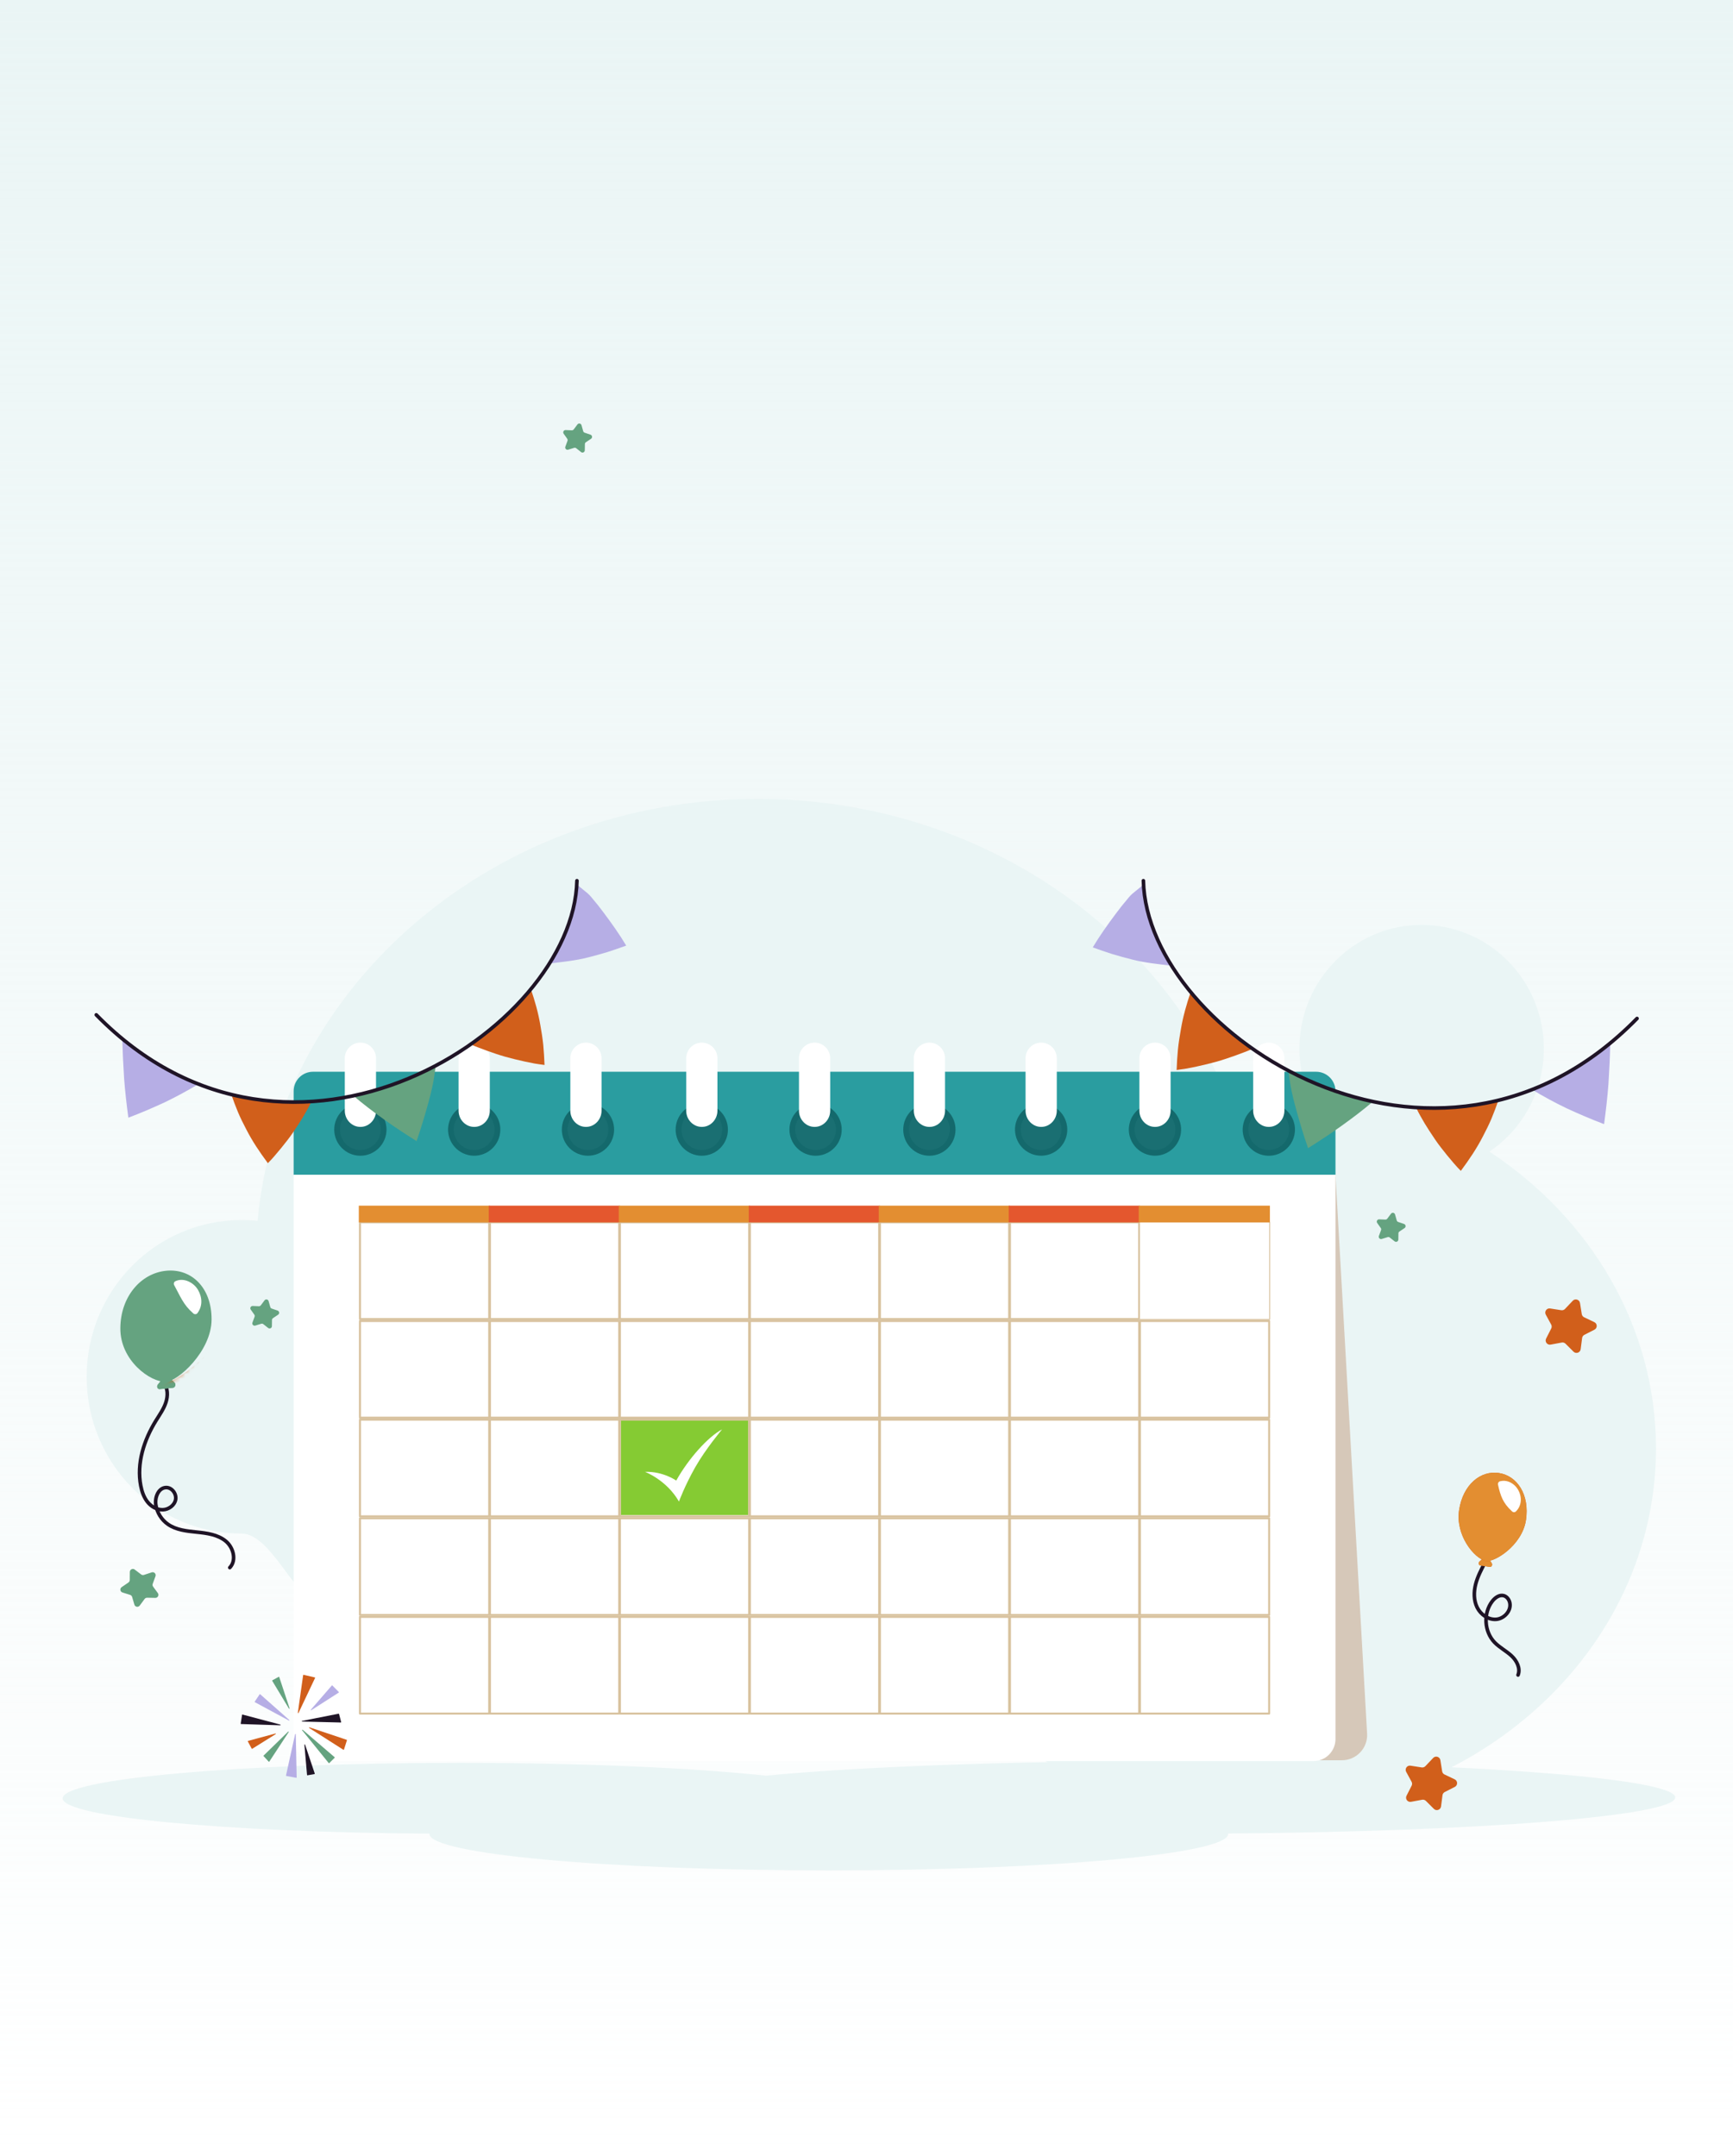 <svg width="360" height="448" viewBox="0 0 360 448" fill="none" xmlns="http://www.w3.org/2000/svg">
<rect width="360" height="448" fill="url(#paint0_linear_483_19149)"/>
<path d="M309.396 239.294C316.216 234.682 320.706 226.823 320.706 217.894C320.706 203.689 309.341 192.178 295.317 192.178C281.293 192.178 269.929 203.689 269.929 217.894C269.929 220.542 270.329 223.106 271.058 225.514C267.606 225.117 264.1 224.886 260.54 224.886C258.254 224.886 255.987 224.997 253.746 225.163C238.083 190.425 200.847 166 157.401 166C102.808 166 58.023 204.575 53.506 253.684C52.404 253.564 51.284 253.509 50.155 253.509C32.397 253.509 18 268.092 18 286.079C18 304.065 32.397 318.649 50.155 318.649C57.139 318.649 62.429 335.932 67.702 332.095C86.115 359.232 120.055 357.749 157.401 357.749C171.516 357.749 184.975 355.167 197.25 350.49C212.558 366.715 235.224 377 260.54 377C306.627 377 344 342.945 344 300.939C344 275.563 330.35 253.103 309.396 239.285V239.294Z" fill="#EAF5F5"/>
<path d="M13.025 373.663C13.025 369.595 50.001 366.3 95.602 366.3C121.132 366.3 143.958 367.337 159.111 368.957C178.246 367.119 208.744 365.936 243.099 365.936C301.039 365.936 348 369.312 348 373.481C348 377.359 307.392 380.553 255.121 380.981C255.121 381.009 255.129 381.036 255.129 381.063C255.129 385.25 217.986 388.645 172.168 388.645C126.35 388.645 89.207 385.25 89.207 381.063C89.207 381.045 89.207 381.027 89.207 381.009C46.578 380.717 13 377.541 13 373.663H13.025Z" fill="#EAF5F5"/>
<path d="M65.021 222.693H273.401C275.616 222.693 277.422 224.492 277.422 226.714V244.116H61V226.714C61 224.499 62.798 222.693 65.021 222.693Z" fill="#2A9DA0"/>
<path d="M277.421 244.116L283.99 360.216C284.164 363.223 281.768 365.757 278.747 365.757H262.574L277.414 244.116H277.421Z" fill="#D6C8B9"/>
<path d="M61 244.116H277.422V361.355C277.422 363.882 275.373 365.931 272.846 365.931H65.576C63.048 365.931 61 363.882 61 361.355V244.116Z" fill="white"/>
<path d="M74.86 240.144C71.867 240.144 69.43 237.707 69.43 234.714C69.43 231.721 71.867 229.283 74.86 229.283C77.853 229.283 80.29 231.721 80.29 234.714C80.29 237.707 77.853 240.144 74.86 240.144Z" fill="#14696C"/>
<path d="M79.097 234.714C79.097 237.054 77.201 238.95 74.861 238.95C72.521 238.95 70.625 237.054 70.625 234.714C70.625 232.374 72.521 230.478 74.861 230.478C77.201 230.478 79.097 232.374 79.097 234.714Z" fill="#1A6F72"/>
<path d="M74.896 234.151C74.896 234.151 74.854 234.151 74.833 234.151C73.035 234.137 71.625 232.589 71.625 230.797V219.888C71.625 218.096 73.076 216.645 74.868 216.645C76.659 216.645 78.111 218.096 78.111 219.888V230.797C78.111 232.596 76.701 234.144 74.903 234.151H74.896Z" fill="white"/>
<path d="M103.792 235.956C104.479 233.036 102.669 230.113 99.75 229.426C96.831 228.739 93.907 230.549 93.22 233.468C92.533 236.387 94.343 239.311 97.263 239.998C100.182 240.685 103.105 238.875 103.792 235.956Z" fill="#14696C"/>
<path d="M102.741 234.714C102.741 237.054 100.846 238.95 98.505 238.95C96.165 238.95 94.269 237.054 94.269 234.714C94.269 232.374 96.165 230.478 98.505 230.478C100.846 230.478 102.741 232.374 102.741 234.714Z" fill="#1A6F72"/>
<path d="M98.532 234.151C98.532 234.151 98.491 234.151 98.47 234.151C96.671 234.137 95.262 232.589 95.262 230.797V219.888C95.262 218.096 96.713 216.645 98.505 216.645C100.296 216.645 101.748 218.096 101.748 219.888V230.797C101.748 232.596 100.338 234.144 98.539 234.151H98.532Z" fill="white"/>
<path d="M125.98 238.553C128.101 236.433 128.101 232.994 125.98 230.874C123.86 228.753 120.421 228.753 118.301 230.874C116.18 232.994 116.18 236.433 118.301 238.553C120.421 240.674 123.86 240.674 125.98 238.553Z" fill="#14696C"/>
<path d="M126.378 234.714C126.378 237.054 124.482 238.95 122.142 238.95C119.802 238.95 117.906 237.054 117.906 234.714C117.906 232.374 119.802 230.478 122.142 230.478C124.482 230.478 126.378 232.374 126.378 234.714Z" fill="#1A6F72"/>
<path d="M121.747 234.151C121.747 234.151 121.706 234.151 121.685 234.151C119.886 234.137 118.477 232.589 118.477 230.797V219.888C118.477 218.096 119.928 216.645 121.719 216.645C123.511 216.645 124.962 218.096 124.962 219.888V230.797C124.962 232.596 123.553 234.144 121.754 234.151H121.747Z" fill="white"/>
<path d="M145.782 240.144C148.781 240.144 151.212 237.713 151.212 234.714C151.212 231.715 148.781 229.283 145.782 229.283C142.783 229.283 140.352 231.715 140.352 234.714C140.352 237.713 142.783 240.144 145.782 240.144Z" fill="#14696C"/>
<path d="M150.027 234.714C150.027 237.054 148.131 238.95 145.791 238.95C143.45 238.95 141.555 237.054 141.555 234.714C141.555 232.374 143.45 230.478 145.791 230.478C148.131 230.478 150.027 232.374 150.027 234.714Z" fill="#1A6F72"/>
<path d="M145.818 234.151C145.818 234.151 145.776 234.151 145.755 234.151C143.957 234.137 142.547 232.589 142.547 230.797V219.888C142.547 218.096 143.998 216.645 145.79 216.645C147.581 216.645 149.033 218.096 149.033 219.888V230.797C149.033 232.596 147.623 234.144 145.825 234.151H145.818Z" fill="white"/>
<path d="M173.262 238.555C175.382 236.435 175.382 232.996 173.262 230.876C171.141 228.755 167.703 228.755 165.582 230.876C163.461 232.996 163.461 236.435 165.582 238.555C167.703 240.676 171.141 240.676 173.262 238.555Z" fill="#14696C"/>
<path d="M173.659 234.714C173.659 237.054 171.764 238.95 169.423 238.95C167.083 238.95 165.188 237.054 165.188 234.714C165.188 232.374 167.083 230.478 169.423 230.478C171.764 230.478 173.659 232.374 173.659 234.714Z" fill="#1A6F72"/>
<path d="M169.243 234.151C169.243 234.151 169.202 234.151 169.181 234.151C167.382 234.137 165.973 232.589 165.973 230.797V219.888C165.973 218.096 167.424 216.645 169.216 216.645C171.007 216.645 172.459 218.096 172.459 219.888V230.797C172.459 232.596 171.049 234.144 169.25 234.151H169.243Z" fill="white"/>
<path d="M193.063 240.144C196.062 240.144 198.493 237.713 198.493 234.714C198.493 231.715 196.062 229.283 193.063 229.283C190.064 229.283 187.633 231.715 187.633 234.714C187.633 237.713 190.064 240.144 193.063 240.144Z" fill="#14696C"/>
<path d="M197.3 234.714C197.3 237.054 195.404 238.95 193.064 238.95C190.724 238.95 188.828 237.054 188.828 234.714C188.828 232.374 190.724 230.478 193.064 230.478C195.404 230.478 197.3 232.374 197.3 234.714Z" fill="#1A6F72"/>
<path d="M193.099 234.151C193.099 234.151 193.057 234.151 193.036 234.151C191.238 234.137 189.828 232.589 189.828 230.797V219.888C189.828 218.096 191.279 216.645 193.071 216.645C194.863 216.645 196.314 218.096 196.314 219.888V230.797C196.314 232.596 194.904 234.144 193.106 234.151H193.099Z" fill="white"/>
<path d="M217.53 239.99C220.449 239.299 222.254 236.373 221.562 233.454C220.871 230.536 217.945 228.731 215.026 229.422C212.108 230.114 210.303 233.04 210.994 235.958C211.686 238.877 214.612 240.682 217.53 239.99Z" fill="#14696C"/>
<path d="M220.515 234.714C220.515 237.054 218.619 238.95 216.279 238.95C213.939 238.95 212.043 237.054 212.043 234.714C212.043 232.374 213.939 230.478 216.279 230.478C218.619 230.478 220.515 232.374 220.515 234.714Z" fill="#1A6F72"/>
<path d="M216.314 234.151C216.314 234.151 216.272 234.151 216.251 234.151C214.453 234.137 213.043 232.589 213.043 230.797V219.888C213.043 218.096 214.494 216.645 216.286 216.645C218.077 216.645 219.529 218.096 219.529 219.888V230.797C219.529 232.596 218.119 234.144 216.321 234.151H216.314Z" fill="white"/>
<path d="M242.851 239.282C245.377 237.664 246.114 234.306 244.497 231.78C242.879 229.254 239.521 228.518 236.995 230.135C234.469 231.752 233.733 235.111 235.35 237.636C236.967 240.162 240.326 240.899 242.851 239.282Z" fill="#14696C"/>
<path d="M244.159 234.714C244.159 237.054 242.264 238.95 239.923 238.95C237.583 238.95 235.688 237.054 235.688 234.714C235.688 232.374 237.583 230.478 239.923 230.478C242.264 230.478 244.159 232.374 244.159 234.714Z" fill="#1A6F72"/>
<path d="M239.958 234.151C239.958 234.151 239.917 234.151 239.896 234.151C238.097 234.137 236.688 232.589 236.688 230.797V219.888C236.688 218.096 238.139 216.645 239.93 216.645C241.722 216.645 243.173 218.096 243.173 219.888V230.797C243.173 232.596 241.764 234.144 239.965 234.151H239.958Z" fill="white"/>
<path d="M268.859 235.961C269.546 233.042 267.736 230.118 264.816 229.431C261.897 228.745 258.974 230.554 258.287 233.474C257.6 236.393 259.41 239.317 262.329 240.003C265.248 240.69 268.172 238.88 268.859 235.961Z" fill="#14696C"/>
<path d="M267.796 234.714C267.796 237.054 265.9 238.95 263.56 238.95C261.22 238.95 259.324 237.054 259.324 234.714C259.324 232.374 261.22 230.478 263.56 230.478C265.9 230.478 267.796 232.374 267.796 234.714Z" fill="#1A6F72"/>
<path d="M263.595 234.151C263.595 234.151 263.553 234.151 263.532 234.151C261.734 234.137 260.324 232.589 260.324 230.797V219.888C260.324 218.096 261.776 216.645 263.567 216.645C265.359 216.645 266.81 218.096 266.81 219.888V230.797C266.81 232.596 265.4 234.144 263.602 234.151H263.595Z" fill="white"/>
<path d="M155.463 294.635H128.957V314.808H155.463V294.635Z" fill="#85CB33"/>
<g clip-path="url(#clip0_483_19149)">
<path d="M144.45 304.82C142.232 308.727 141.042 312 141.042 312C138.476 307.516 134 305.83 134 305.83C137.754 305.695 140.477 307.642 140.477 307.642C143.014 303.085 147.078 298.553 150 297C150 297 146.575 301.079 144.451 304.82H144.45Z" fill="white"/>
</g>
<path d="M236.471 315.558H209.965V335.731H236.471V315.558Z" fill="white"/>
<path d="M101.455 335.925H74.949V356.098H101.455V335.925Z" fill="white"/>
<path d="M101.621 274.289H74.775C74.657 274.289 74.566 274.198 74.566 274.08V253.991C74.566 253.873 74.657 253.782 74.775 253.782H101.621C101.739 253.782 101.829 253.873 101.829 253.991V274.08C101.829 274.198 101.739 274.289 101.621 274.289ZM74.983 273.872H101.413V254.199H74.983V273.872Z" fill="#D8C29E"/>
<path d="M128.625 274.289H101.779C101.661 274.289 101.57 274.198 101.57 274.08V253.991C101.57 253.873 101.661 253.782 101.779 253.782H128.625C128.743 253.782 128.833 253.873 128.833 253.991V274.08C128.833 274.198 128.743 274.289 128.625 274.289ZM101.987 273.872H128.416V254.199H101.987V273.872Z" fill="#D8C29E"/>
<path d="M155.625 274.289H128.779C128.661 274.289 128.57 274.198 128.57 274.08V253.991C128.57 253.873 128.661 253.782 128.779 253.782H155.625C155.743 253.782 155.833 253.873 155.833 253.991V274.08C155.833 274.198 155.743 274.289 155.625 274.289ZM128.987 273.872H155.416V254.199H128.987V273.872Z" fill="#D8C29E"/>
<path d="M182.633 274.289H155.786C155.668 274.289 155.578 274.198 155.578 274.08V253.991C155.578 253.873 155.668 253.782 155.786 253.782H182.633C182.751 253.782 182.841 253.873 182.841 253.991V274.08C182.841 274.198 182.751 274.289 182.633 274.289ZM155.995 273.872H182.424V254.199H155.995V273.872Z" fill="#D8C29E"/>
<path d="M209.637 274.289H182.79C182.672 274.289 182.582 274.198 182.582 274.08V253.991C182.582 253.873 182.672 253.782 182.79 253.782H209.637C209.755 253.782 209.845 253.873 209.845 253.991V274.08C209.845 274.198 209.755 274.289 209.637 274.289ZM182.999 273.872H209.428V254.199H182.999V273.872Z" fill="#D8C29E"/>
<path d="M236.644 274.289H209.798C209.68 274.289 209.59 274.198 209.59 274.08V253.991C209.59 253.873 209.68 253.782 209.798 253.782H236.644C236.762 253.782 236.853 253.873 236.853 253.991V274.08C236.853 274.198 236.762 274.289 236.644 274.289ZM210.006 273.872H236.436V254.199H210.006V273.872Z" fill="#D8C29E"/>
<path d="M263.644 274.289H236.798C236.68 274.289 236.59 274.198 236.59 274.08V253.991C236.59 253.873 236.68 253.782 236.798 253.782H263.644C263.762 253.782 263.853 253.873 263.853 253.991V274.08C263.853 274.198 263.762 274.289 263.644 274.289ZM237.006 273.872H263.436V254.199H237.006V273.872Z" fill="#D8C29E"/>
<path d="M101.621 294.781H74.775C74.657 294.781 74.566 294.691 74.566 294.573V274.483C74.566 274.365 74.657 274.275 74.775 274.275H101.621C101.739 274.275 101.829 274.365 101.829 274.483V294.573C101.829 294.691 101.739 294.781 101.621 294.781ZM74.983 294.364H101.413V274.691H74.983V294.364Z" fill="#D8C29E"/>
<path d="M128.625 294.781H101.779C101.661 294.781 101.57 294.691 101.57 294.573V274.483C101.57 274.365 101.661 274.275 101.779 274.275H128.625C128.743 274.275 128.833 274.365 128.833 274.483V294.573C128.833 294.691 128.743 294.781 128.625 294.781ZM101.987 294.364H128.416V274.691H101.987V294.364Z" fill="#D8C29E"/>
<path d="M155.625 294.781H128.779C128.661 294.781 128.57 294.691 128.57 294.573V274.483C128.57 274.365 128.661 274.275 128.779 274.275H155.625C155.743 274.275 155.833 274.365 155.833 274.483V294.573C155.833 294.691 155.743 294.781 155.625 294.781ZM128.987 294.364H155.416V274.691H128.987V294.364Z" fill="#D8C29E"/>
<path d="M182.633 294.781H155.786C155.668 294.781 155.578 294.691 155.578 294.573V274.483C155.578 274.365 155.668 274.275 155.786 274.275H182.633C182.751 274.275 182.841 274.365 182.841 274.483V294.573C182.841 294.691 182.751 294.781 182.633 294.781ZM155.995 294.364H182.424V274.691H155.995V294.364Z" fill="#D8C29E"/>
<path d="M209.637 294.781H182.79C182.672 294.781 182.582 294.691 182.582 294.573V274.483C182.582 274.365 182.672 274.275 182.79 274.275H209.637C209.755 274.275 209.845 274.365 209.845 274.483V294.573C209.845 294.691 209.755 294.781 209.637 294.781ZM182.999 294.364H209.428V274.691H182.999V294.364Z" fill="#D8C29E"/>
<path d="M236.644 294.781H209.798C209.68 294.781 209.59 294.691 209.59 294.573V274.483C209.59 274.365 209.68 274.275 209.798 274.275H236.644C236.762 274.275 236.853 274.365 236.853 274.483V294.573C236.853 294.691 236.762 294.781 236.644 294.781ZM210.006 294.364H236.436V274.691H210.006V294.364Z" fill="#D8C29E"/>
<path d="M263.644 294.781H236.798C236.68 294.781 236.59 294.691 236.59 294.573V274.483C236.59 274.365 236.68 274.275 236.798 274.275H263.644C263.762 274.275 263.853 274.365 263.853 274.483V294.573C263.853 294.691 263.762 294.781 263.644 294.781ZM237.006 294.364H263.436V274.691H237.006V294.364Z" fill="#D8C29E"/>
<path d="M101.621 315.28H74.775C74.657 315.28 74.566 315.19 74.566 315.072V294.982C74.566 294.864 74.657 294.774 74.775 294.774H101.621C101.739 294.774 101.829 294.864 101.829 294.982V315.072C101.829 315.19 101.739 315.28 101.621 315.28ZM74.983 314.863H101.413V295.191H74.983V314.863Z" fill="#D8C29E"/>
<path d="M128.625 315.28H101.779C101.661 315.28 101.57 315.19 101.57 315.072V294.982C101.57 294.864 101.661 294.774 101.779 294.774H128.625C128.743 294.774 128.833 294.864 128.833 294.982V315.072C128.833 315.19 128.743 315.28 128.625 315.28ZM101.987 314.863H128.416V295.191H101.987V314.863Z" fill="#D8C29E"/>
<path d="M155.625 315.28H128.779C128.661 315.28 128.57 315.19 128.57 315.072V294.982C128.57 294.864 128.661 294.774 128.779 294.774H155.625C155.743 294.774 155.833 294.864 155.833 294.982V315.072C155.833 315.19 155.743 315.28 155.625 315.28ZM128.987 314.863H155.416V295.191H128.987V314.863Z" fill="#D8C29E"/>
<path d="M182.633 315.28H155.786C155.668 315.28 155.578 315.19 155.578 315.072V294.982C155.578 294.864 155.668 294.774 155.786 294.774H182.633C182.751 294.774 182.841 294.864 182.841 294.982V315.072C182.841 315.19 182.751 315.28 182.633 315.28ZM155.995 314.863H182.424V295.191H155.995V314.863Z" fill="#D8C29E"/>
<path d="M209.637 315.28H182.79C182.672 315.28 182.582 315.19 182.582 315.072V294.982C182.582 294.864 182.672 294.774 182.79 294.774H209.637C209.755 294.774 209.845 294.864 209.845 294.982V315.072C209.845 315.19 209.755 315.28 209.637 315.28ZM182.999 314.863H209.428V295.191H182.999V314.863Z" fill="#D8C29E"/>
<path d="M236.644 315.28H209.798C209.68 315.28 209.59 315.19 209.59 315.072V294.982C209.59 294.864 209.68 294.774 209.798 294.774H236.644C236.762 294.774 236.853 294.864 236.853 294.982V315.072C236.853 315.19 236.762 315.28 236.644 315.28ZM210.006 314.863H236.436V295.191H210.006V314.863Z" fill="#D8C29E"/>
<path d="M263.644 315.28H236.798C236.68 315.28 236.59 315.19 236.59 315.072V294.982C236.59 294.864 236.68 294.774 236.798 294.774H263.644C263.762 294.774 263.853 294.864 263.853 294.982V315.072C263.853 315.19 263.762 315.28 263.644 315.28ZM237.006 314.863H263.436V295.191H237.006V314.863Z" fill="#D8C29E"/>
<path d="M101.621 335.772H74.775C74.657 335.772 74.566 335.682 74.566 335.564V315.474C74.566 315.356 74.657 315.266 74.775 315.266H101.621C101.739 315.266 101.829 315.356 101.829 315.474V335.564C101.829 335.682 101.739 335.772 101.621 335.772ZM74.983 335.356H101.413V315.683H74.983V335.356Z" fill="#D8C29E"/>
<path d="M128.625 335.772H101.779C101.661 335.772 101.57 335.682 101.57 335.564V315.474C101.57 315.356 101.661 315.266 101.779 315.266H128.625C128.743 315.266 128.833 315.356 128.833 315.474V335.564C128.833 335.682 128.743 335.772 128.625 335.772ZM101.987 335.356H128.416V315.683H101.987V335.356Z" fill="#D8C29E"/>
<path d="M155.625 335.772H128.779C128.661 335.772 128.57 335.682 128.57 335.564V315.474C128.57 315.356 128.661 315.266 128.779 315.266H155.625C155.743 315.266 155.833 315.356 155.833 315.474V335.564C155.833 335.682 155.743 335.772 155.625 335.772ZM128.987 335.356H155.416V315.683H128.987V335.356Z" fill="#D8C29E"/>
<path d="M182.633 335.772H155.786C155.668 335.772 155.578 335.682 155.578 335.564V315.474C155.578 315.356 155.668 315.266 155.786 315.266H182.633C182.751 315.266 182.841 315.356 182.841 315.474V335.564C182.841 335.682 182.751 335.772 182.633 335.772ZM155.995 335.356H182.424V315.683H155.995V335.356Z" fill="#D8C29E"/>
<path d="M209.637 335.772H182.79C182.672 335.772 182.582 335.682 182.582 335.564V315.474C182.582 315.356 182.672 315.266 182.79 315.266H209.637C209.755 315.266 209.845 315.356 209.845 315.474V335.564C209.845 335.682 209.755 335.772 209.637 335.772ZM182.999 335.356H209.428V315.683H182.999V335.356Z" fill="#D8C29E"/>
<path d="M236.644 335.772H209.798C209.68 335.772 209.59 335.682 209.59 335.564V315.474C209.59 315.356 209.68 315.266 209.798 315.266H236.644C236.762 315.266 236.853 315.356 236.853 315.474V335.564C236.853 335.682 236.762 335.772 236.644 335.772ZM210.006 335.356H236.436V315.683H210.006V335.356Z" fill="#D8C29E"/>
<path d="M263.644 335.772H236.798C236.68 335.772 236.59 335.682 236.59 335.564V315.474C236.59 315.356 236.68 315.266 236.798 315.266H263.644C263.762 315.266 263.853 315.356 263.853 315.474V335.564C263.853 335.682 263.762 335.772 263.644 335.772ZM237.006 335.356H263.436V315.683H237.006V335.356Z" fill="#D8C29E"/>
<path d="M101.621 356.265H74.775C74.657 356.265 74.566 356.174 74.566 356.056V335.967C74.566 335.849 74.657 335.758 74.775 335.758H101.621C101.739 335.758 101.829 335.849 101.829 335.967V356.056C101.829 356.174 101.739 356.265 101.621 356.265ZM74.983 355.848H101.413V336.175H74.983V355.848Z" fill="#D8C29E"/>
<path d="M263.651 253.984H236.805V274.073H263.651V253.984Z" fill="white"/>
<path d="M128.625 356.265H101.779C101.661 356.265 101.57 356.174 101.57 356.056V335.967C101.57 335.849 101.661 335.758 101.779 335.758H128.625C128.743 335.758 128.833 335.849 128.833 335.967V356.056C128.833 356.174 128.743 356.265 128.625 356.265ZM101.987 355.848H128.416V336.175H101.987V355.848Z" fill="#D8C29E"/>
<path d="M155.625 356.265H128.779C128.661 356.265 128.57 356.174 128.57 356.056V335.967C128.57 335.849 128.661 335.758 128.779 335.758H155.625C155.743 335.758 155.833 335.849 155.833 335.967V356.056C155.833 356.174 155.743 356.265 155.625 356.265ZM128.987 355.848H155.416V336.175H128.987V355.848Z" fill="#D8C29E"/>
<path d="M182.633 356.265H155.786C155.668 356.265 155.578 356.174 155.578 356.056V335.967C155.578 335.849 155.668 335.758 155.786 335.758H182.633C182.751 335.758 182.841 335.849 182.841 335.967V356.056C182.841 356.174 182.751 356.265 182.633 356.265ZM155.995 355.848H182.424V336.175H155.995V355.848Z" fill="#D8C29E"/>
<path d="M209.637 356.265H182.79C182.672 356.265 182.582 356.174 182.582 356.056V335.967C182.582 335.849 182.672 335.758 182.79 335.758H209.637C209.755 335.758 209.845 335.849 209.845 335.967V356.056C209.845 356.174 209.755 356.265 209.637 356.265ZM182.999 355.848H209.428V336.175H182.999V355.848Z" fill="#D8C29E"/>
<path d="M236.644 356.265H209.798C209.68 356.265 209.59 356.174 209.59 356.056V335.967C209.59 335.849 209.68 335.758 209.798 335.758H236.644C236.762 335.758 236.853 335.849 236.853 335.967V356.056C236.853 356.174 236.762 356.265 236.644 356.265ZM210.006 355.848H236.436V336.175H210.006V355.848Z" fill="#D8C29E"/>
<path d="M263.644 356.265H236.798C236.68 356.265 236.59 356.174 236.59 356.056V335.967C236.59 335.849 236.68 335.758 236.798 335.758H263.644C263.762 335.758 263.853 335.849 263.853 335.967V356.056C263.853 356.174 263.762 356.265 263.644 356.265ZM237.006 355.848H263.436V336.175H237.006V355.848Z" fill="#D8C29E"/>
<path d="M101.784 250.519H74.535V253.991H101.784V250.519Z" fill="#E38E31"/>
<path d="M128.788 250.519H101.539V253.991H128.788V250.519Z" fill="#E4572E"/>
<path d="M155.788 250.519H128.539V253.991H155.788V250.519Z" fill="#E38E31"/>
<path d="M182.796 250.519H155.547V253.991H182.796V250.519Z" fill="#E4572E"/>
<path d="M209.796 250.519H182.547V253.991H209.796V250.519Z" fill="#E38E31"/>
<path d="M236.8 250.519H209.551V253.991H236.8V250.519Z" fill="#E4572E"/>
<path d="M263.8 250.519H236.551V253.991H263.8V250.519Z" fill="#E38E31"/>
<path d="M34.002 287.295C34.891 288.424 34.91 290.045 34.456 291.411C34.007 292.777 33.152 293.967 32.396 295.191C29.902 299.222 28.343 304.066 29.241 308.72C29.472 309.925 29.883 311.13 30.648 312.089C31.418 313.049 32.59 313.738 33.818 313.701C35.047 313.663 36.265 312.784 36.483 311.579C36.7 310.369 35.684 309.027 34.461 309.089C32.907 309.169 32.141 311.121 32.368 312.656C32.609 314.277 33.539 315.785 34.886 316.72C36.61 317.925 38.816 318.138 40.909 318.355C43.002 318.568 45.213 318.87 46.852 320.189C48.492 321.507 49.196 324.21 47.736 325.727" stroke="#1F1426" stroke-width="0.75" stroke-linecap="round" stroke-linejoin="round"/>
<path d="M33.961 286.26L32.808 287.668C32.477 288.07 32.709 288.684 33.176 288.637L35.907 288.363C36.375 288.316 36.606 287.659 36.28 287.323L35.038 286.048" fill="#65A380"/>
<path d="M33.961 286.26L32.808 287.668C32.477 288.07 32.709 288.684 33.176 288.637L35.907 288.363C36.375 288.316 36.606 287.659 36.28 287.323L35.038 286.048" fill="#65A380"/>
<path d="M43.953 274.149C43.939 280.793 36.9 287.068 34.448 287.13C31.189 287.21 24.986 282.693 25 276.049C25.014 269.405 29.266 264.571 34.5 264.046C39.735 263.522 43.968 267.505 43.953 274.154V274.149Z" fill="#65A380"/>
<mask id="mask0_483_19149" style="mask-type:luminance" maskUnits="userSpaceOnUse" x="25" y="264" width="19" height="24">
<path d="M43.953 274.149C43.939 280.793 36.9 287.068 34.448 287.13C31.189 287.21 24.986 282.693 25 276.049C25.014 269.405 29.266 264.571 34.5 264.046C39.735 263.522 43.968 267.505 43.953 274.154V274.149Z" fill="white"/>
</mask>
<g mask="url(#mask0_483_19149)">
<path d="M29.231 289.899L29.274 288.944C29.302 288.944 32.316 288.784 36.275 286.596C39.927 284.583 45.161 280.377 49.356 271.801L50.089 272.202C45.761 281.053 40.333 285.391 36.544 287.475C32.42 289.738 29.354 289.894 29.227 289.899H29.231Z" fill="#D15F1B"/>
</g>
<path d="M40.108 272.864C38.034 271.054 37.476 269.367 36.172 267.009C36.016 266.716 36.144 266.347 36.446 266.21C38.175 265.407 40.235 266.484 41.128 268.011C42.021 269.551 42.134 271.352 41.014 272.85C40.788 273.147 40.348 273.133 40.108 272.859V272.864Z" fill="white"/>
<path d="M308.483 324.671C307.717 326.127 306.943 327.596 306.536 329.194C306.13 330.786 306.125 332.539 306.858 334.014C307.59 335.488 309.168 336.594 310.807 336.471C312.446 336.343 313.92 334.755 313.651 333.13C313.533 332.426 313.065 331.745 312.376 331.556C311.469 331.311 310.557 331.977 309.985 332.724C308.095 335.185 308.313 339.022 310.467 341.258C311.506 342.335 312.881 343.03 313.982 344.046C315.078 345.062 315.9 346.649 315.347 348.039" stroke="#1F1426" stroke-width="0.75" stroke-linecap="round" stroke-linejoin="round"/>
<path d="M308.345 323.552L307.348 324.445C307.065 324.7 307.155 325.229 307.499 325.281L309.498 325.583C309.838 325.635 310.088 325.163 309.89 324.832L309.148 323.589" fill="#D15F1B"/>
<path d="M308.345 323.552L307.348 324.445C307.065 324.7 307.155 325.229 307.499 325.281L309.498 325.583C309.838 325.635 310.088 325.163 309.89 324.832L309.148 323.589" fill="#E38E31"/>
<path d="M316.986 315.877C316.183 321.132 310.367 324.752 308.596 324.331C306.238 323.774 302.303 319.015 303.106 313.756C303.909 308.501 307.547 305.486 311.378 306.072C315.21 306.658 317.784 310.618 316.986 315.873V315.877Z" fill="#D15F1B"/>
<path d="M316.986 315.877C316.183 321.132 310.367 324.752 308.596 324.331C306.238 323.774 302.303 319.015 303.106 313.756C303.909 308.501 307.547 305.486 311.378 306.072C315.21 306.658 317.784 310.618 316.986 315.873V315.877Z" fill="#E38E31"/>
<path d="M314.025 313.968C312.216 312.296 311.706 310.854 311.181 308.482C311.115 308.17 311.304 307.863 311.611 307.783C312.844 307.462 314.011 307.972 314.833 308.837C316.137 310.287 316.406 312.593 314.899 314.058C314.639 314.313 314.242 314.233 314.025 313.968Z" fill="white"/>
<path d="M130.083 196.482C128.666 194.109 127.05 191.841 125.435 189.682L124.216 188.089C123.8 187.565 123.195 186.846 122.766 186.331C121.906 185.297 120.692 184.663 119.822 183.68L119.794 185.722C119.704 186.09 119.619 186.468 119.52 186.837L119.199 187.924L118.561 190.102L118.405 190.646L118.216 191.175L117.843 192.229L117.101 194.341L116.246 196.382C115.717 197.767 114.753 198.882 114.125 200.2C116.667 199.889 119.629 199.605 122.203 198.925C123.512 198.594 124.835 198.23 126.172 197.828C127.466 197.412 128.765 196.964 130.079 196.482H130.083Z" fill="#B6AEE5"/>
<path d="M113.118 221.295C113.066 219.872 112.976 218.478 112.853 217.122C112.712 215.752 112.49 214.362 112.253 213.039C111.814 210.417 111.096 207.926 110.274 205.521C109.376 206.622 108.498 207.648 107.487 208.654C106.995 209.169 106.532 209.713 106.022 210.209L104.449 211.664L103.665 212.397L102.819 213.072L101.133 214.424C100.561 214.863 99.942 215.256 99.347 215.676L98.449 216.3C98.152 216.513 98.071 216.815 97.75 216.995C98.364 217.269 98.737 217.415 99.342 217.647C99.947 217.883 100.561 218.114 101.184 218.337C102.427 218.781 103.726 219.225 105.021 219.593C106.306 219.948 107.628 220.269 108.989 220.567C109.669 220.713 110.354 220.855 111.053 220.987C111.734 221.101 112.419 221.195 113.118 221.285V221.295Z" fill="#D15F1B"/>
<path d="M86.531 237.106L87.188 235.164L87.811 233.188C88.213 231.87 88.591 230.561 88.945 229.262L89.46 227.32C89.621 226.663 89.767 225.996 89.909 225.344C90.192 224.031 90.339 222.433 90.57 221.148C87.835 222.429 85.128 223.856 82.199 224.9C80.725 225.396 79.251 225.963 77.782 226.379C76.313 226.828 74.843 227.305 73.379 227.646C75.391 229.389 77.513 230.977 79.719 232.56C81.939 234.167 84.193 235.622 86.531 237.106Z" fill="#65A380"/>
<path d="M55.639 241.694L56.367 240.938L57.076 240.135C57.539 239.596 57.992 239.062 58.431 238.523C58.871 237.985 59.296 237.451 59.707 236.912C60.118 236.378 60.515 235.844 60.902 235.263C62.442 232.976 63.538 231.27 64.705 228.874C63.255 229.125 61.833 229.172 60.439 228.983C60.08 229.021 59.924 228.817 59.57 228.813L58.507 228.803H57.444H56.915L56.391 228.756C54.988 228.624 53.58 228.567 52.196 228.283C51.501 228.156 50.802 228.085 50.112 227.92L48.043 227.409C48.459 228.619 48.922 229.848 49.437 231.09C49.952 232.324 50.537 233.472 51.166 234.682C52.422 237.134 53.929 239.379 55.649 241.694H55.639Z" fill="#D15F1B"/>
<path d="M26.665 232.239C29.259 231.26 31.81 230.159 34.229 229.04C36.685 227.853 39.033 226.578 41.249 225.236C39.902 224.602 38.556 223.964 37.214 223.293C35.887 222.547 34.55 221.852 33.232 221.077C31.923 220.264 30.605 219.48 29.301 218.644L25.418 216.035C25.479 218.677 25.602 221.356 25.782 224.078C25.98 226.771 26.292 229.47 26.665 232.239Z" fill="#B6AEE5"/>
<path d="M20 210.87C60.458 252.213 119.128 214.126 119.851 183" stroke="#1F1426" stroke-width="0.75" stroke-linecap="round" stroke-linejoin="round"/>
<path d="M227 196.855C228.455 194.417 230.113 192.087 231.776 189.871L233.028 188.236C233.458 187.697 234.077 186.96 234.516 186.431C235.4 185.367 236.642 184.72 237.54 183.709L237.568 185.807C237.663 186.19 237.748 186.572 237.847 186.95L238.177 188.066L238.829 190.301L238.99 190.858L239.184 191.402L239.566 192.484L240.327 194.653L241.206 196.746C241.749 198.169 242.736 199.317 243.388 200.664C240.776 200.342 237.733 200.054 235.093 199.355C233.751 199.014 232.39 198.641 231.02 198.23C229.688 197.805 228.356 197.342 227.005 196.85L227 196.855Z" fill="#B6AEE5"/>
<path d="M244.422 222.339C244.474 220.879 244.564 219.447 244.696 218.053C244.838 216.645 245.069 215.218 245.31 213.862C245.759 211.168 246.501 208.612 247.341 206.14C248.267 207.274 249.165 208.323 250.204 209.358C250.71 209.888 251.182 210.445 251.707 210.955L253.322 212.453L254.13 213.205L254.999 213.895L256.733 215.284C257.324 215.733 257.957 216.139 258.566 216.574L259.487 217.212C259.79 217.429 259.875 217.741 260.205 217.925C259.577 218.209 259.19 218.36 258.571 218.596C257.947 218.837 257.319 219.074 256.676 219.305C255.401 219.759 254.064 220.217 252.736 220.595C251.414 220.959 250.058 221.29 248.664 221.592C247.965 221.744 247.261 221.885 246.543 222.022C245.844 222.136 245.14 222.235 244.422 222.329V222.339Z" fill="#D15F1B"/>
<path d="M271.731 238.575L271.055 236.581L270.417 234.549C270.002 233.198 269.614 231.851 269.251 230.519L268.721 228.524C268.556 227.849 268.41 227.168 268.258 226.493C267.966 225.146 267.814 223.501 267.578 222.183C270.389 223.497 273.167 224.966 276.176 226.034C277.688 226.545 279.204 227.126 280.711 227.556C282.223 228.014 283.73 228.506 285.232 228.855C283.168 230.646 280.985 232.276 278.723 233.902C276.441 235.556 274.126 237.044 271.726 238.571L271.731 238.575Z" fill="#65A380"/>
<path d="M303.458 243.287L302.712 242.512L301.984 241.689C301.507 241.137 301.044 240.588 300.595 240.036C300.147 239.483 299.707 238.93 299.287 238.382C298.866 237.834 298.455 237.285 298.063 236.69C296.481 234.341 295.356 232.588 294.156 230.131C295.644 230.391 297.109 230.438 298.536 230.245C298.904 230.282 299.065 230.079 299.428 230.07L300.52 230.06H301.611H302.154L302.693 230.013C304.134 229.876 305.579 229.819 307.001 229.526C307.715 229.394 308.433 229.323 309.141 229.153L311.267 228.628C310.842 229.871 310.365 231.133 309.836 232.409C309.307 233.675 308.707 234.857 308.06 236.099C306.77 238.618 305.22 240.924 303.453 243.301L303.458 243.287Z" fill="#D15F1B"/>
<path d="M333.215 233.576C330.555 232.569 327.928 231.44 325.444 230.292C322.921 229.077 320.507 227.764 318.234 226.384C319.614 225.732 320.998 225.075 322.377 224.39C323.738 223.624 325.113 222.911 326.469 222.112C327.815 221.276 329.171 220.472 330.508 219.612L334.5 216.933C334.438 219.645 334.311 222.4 334.127 225.198C333.923 227.967 333.602 230.736 333.22 233.581L333.215 233.576Z" fill="#B6AEE5"/>
<path d="M340.064 211.626C298.51 254.089 238.253 214.967 237.516 183" stroke="#1F1426" stroke-width="0.75" stroke-linecap="round" stroke-linejoin="round"/>
<path d="M62.872 359.423L69.519 365.127C69.552 365.155 69.552 365.202 69.519 365.235L68.395 366.346C68.362 366.374 68.314 366.374 68.286 366.341L62.764 359.527C62.707 359.456 62.801 359.366 62.867 359.428L62.872 359.423Z" fill="#65A380"/>
<path d="M64.227 359.045C65.814 360.061 70.661 363.161 71.342 363.586C71.384 363.61 71.436 363.591 71.45 363.544L72.069 361.597C72.083 361.559 72.06 361.516 72.022 361.507L64.288 358.913C64.208 358.884 64.151 358.998 64.227 359.045Z" fill="#D15F1B"/>
<path d="M62.776 357.713L70.798 357.911C70.845 357.911 70.883 357.868 70.869 357.821L70.429 356.134C70.42 356.096 70.382 356.073 70.344 356.082L62.762 357.575C62.677 357.594 62.686 357.717 62.776 357.722V357.713Z" fill="#1F1426"/>
<path d="M62.009 355.926L65.453 348.649C65.472 348.607 65.453 348.555 65.405 348.545L63.062 348.002C63.02 347.992 62.977 348.021 62.972 348.063L61.872 355.884C61.862 355.969 61.976 356.002 62.009 355.926Z" fill="#D15F1B"/>
<path d="M64.574 355.246L68.934 350.218C68.963 350.185 69.01 350.185 69.043 350.218L70.385 351.579C70.418 351.612 70.413 351.669 70.371 351.692L64.668 355.355C64.597 355.402 64.517 355.307 64.574 355.246Z" fill="#B6AEE5"/>
<path d="M60.092 357.386L54.045 352.037C54.012 352.009 53.96 352.014 53.936 352.051L52.911 353.583C52.888 353.62 52.897 353.668 52.939 353.686L60.012 357.505C60.087 357.547 60.158 357.443 60.097 357.386H60.092Z" fill="#B6AEE5"/>
<path d="M60.148 354.948L58.004 348.46C57.989 348.418 57.937 348.399 57.9 348.418L56.577 349.141C56.539 349.16 56.53 349.207 56.548 349.245L60.016 355.01C60.063 355.085 60.177 355.033 60.148 354.948Z" fill="#65A380"/>
<path d="M61.444 360.359L61.628 369.323C61.628 369.37 61.585 369.403 61.543 369.398L59.469 369.016C59.426 369.006 59.403 368.968 59.412 368.926L61.302 360.345C61.321 360.26 61.444 360.274 61.448 360.359H61.444Z" fill="#B6AEE5"/>
<path d="M63.377 362.518L65.389 368.529C65.403 368.571 65.375 368.614 65.332 368.623L63.868 368.883C63.825 368.893 63.788 368.86 63.783 368.817L63.235 362.547C63.225 362.462 63.348 362.433 63.377 362.518Z" fill="#1F1426"/>
<path d="M59.972 359.896L55.938 366.039C55.914 366.076 55.857 366.081 55.824 366.048L54.752 364.895C54.723 364.867 54.723 364.82 54.752 364.791L59.859 359.806C59.92 359.744 60.019 359.825 59.972 359.9V359.896Z" fill="#65A380"/>
<path d="M58.23 358.341L50.374 356.257C50.331 356.248 50.289 356.271 50.284 356.319L50.001 358.143C49.996 358.185 50.029 358.223 50.071 358.228L58.211 358.492C58.296 358.492 58.315 358.369 58.23 358.346V358.341Z" fill="#1F1426"/>
<path d="M57.213 360.198L51.525 361.729C51.478 361.739 51.454 361.791 51.478 361.833L52.286 363.345C52.305 363.383 52.357 363.397 52.395 363.369L57.27 360.326C57.336 360.278 57.284 360.174 57.209 360.193L57.213 360.198Z" fill="#D15F1B"/>
<path d="M328.217 270.737L328.586 273.057C328.633 273.341 328.813 273.586 329.073 273.709L331.194 274.721C331.846 275.032 331.86 275.959 331.217 276.289L329.124 277.357C328.869 277.49 328.695 277.735 328.657 278.024L328.354 280.353C328.26 281.071 327.381 281.369 326.871 280.859L325.208 279.2C325.005 278.997 324.712 278.907 324.429 278.959L322.119 279.389C321.405 279.522 320.852 278.78 321.178 278.132L322.241 276.039C322.374 275.784 322.369 275.477 322.232 275.226L321.108 273.161C320.763 272.523 321.297 271.767 322.01 271.881L324.329 272.244C324.613 272.287 324.901 272.192 325.099 271.98L326.715 270.274C327.211 269.749 328.099 270.019 328.213 270.737H328.217Z" fill="#D15F1B"/>
<path d="M299.213 365.737L299.581 368.057C299.628 368.341 299.808 368.586 300.068 368.709L302.189 369.721C302.841 370.032 302.855 370.959 302.213 371.289L300.12 372.357C299.865 372.49 299.69 372.735 299.652 373.024L299.35 375.353C299.255 376.071 298.377 376.369 297.866 375.859L296.203 374.2C296 373.997 295.707 373.907 295.429 373.959L293.119 374.389C292.405 374.522 291.852 373.78 292.178 373.132L293.241 371.039C293.374 370.784 293.369 370.477 293.232 370.226L292.108 368.161C291.763 367.523 292.296 366.767 293.01 366.881L295.329 367.244C295.613 367.287 295.901 367.192 296.099 366.98L297.715 365.274C298.211 364.749 299.099 365.019 299.213 365.737Z" fill="#D15F1B"/>
<path d="M55.796 270.347L56.146 271.585C56.188 271.736 56.301 271.859 56.453 271.906L57.667 272.322C58.04 272.45 58.106 272.951 57.78 273.173L56.712 273.886C56.58 273.971 56.5 274.118 56.5 274.278L56.481 275.564C56.476 275.961 56.018 276.178 55.706 275.932L54.7 275.138C54.577 275.039 54.412 275.011 54.261 275.058L53.032 275.436C52.654 275.554 52.305 275.186 52.442 274.812L52.886 273.607C52.943 273.461 52.919 273.295 52.829 273.163L52.087 272.114C51.861 271.788 52.102 271.344 52.499 271.363L53.783 271.415C53.939 271.419 54.091 271.349 54.185 271.221L54.955 270.191C55.191 269.874 55.692 269.969 55.796 270.347Z" fill="#65A380"/>
<path d="M120.796 88.347L121.146 89.585C121.188 89.736 121.302 89.859 121.453 89.906L122.667 90.322C123.04 90.45 123.106 90.951 122.78 91.173L121.713 91.886C121.58 91.971 121.5 92.118 121.5 92.278L121.481 93.564C121.476 93.961 121.018 94.178 120.706 93.932L119.7 93.138C119.577 93.039 119.412 93.011 119.261 93.058L118.032 93.436C117.654 93.554 117.305 93.186 117.442 92.812L117.886 91.607C117.943 91.461 117.919 91.296 117.829 91.163L117.088 90.114C116.861 89.788 117.102 89.344 117.499 89.363L118.784 89.415C118.939 89.419 119.091 89.349 119.185 89.221L119.955 88.191C120.191 87.874 120.692 87.969 120.796 88.347Z" fill="#65A380"/>
<path d="M289.796 252.347L290.146 253.585C290.188 253.736 290.302 253.859 290.453 253.906L291.667 254.322C292.04 254.45 292.106 254.951 291.78 255.173L290.713 255.886C290.58 255.971 290.5 256.118 290.5 256.278L290.481 257.564C290.476 257.961 290.018 258.178 289.706 257.932L288.7 257.138C288.577 257.039 288.412 257.011 288.261 257.058L287.032 257.436C286.654 257.554 286.305 257.186 286.442 256.812L286.886 255.607C286.943 255.461 286.919 255.295 286.829 255.163L286.088 254.114C285.861 253.788 286.102 253.344 286.499 253.363L287.784 253.415C287.939 253.419 288.091 253.349 288.185 253.221L288.955 252.191C289.191 251.874 289.692 251.969 289.796 252.347Z" fill="#65A380"/>
<path d="M27.987 326.137L29.324 327.149C29.489 327.272 29.702 327.309 29.9 327.243L31.516 326.714C32.012 326.553 32.475 327.021 32.3 327.513L31.724 329.096C31.653 329.289 31.681 329.507 31.804 329.672L32.792 331.024C33.094 331.439 32.782 332.03 32.258 332.016L30.567 331.983C30.359 331.983 30.16 332.077 30.037 332.243L29.031 333.604C28.719 334.024 28.063 333.915 27.916 333.419L27.444 331.813C27.387 331.614 27.236 331.463 27.038 331.397L25.431 330.886C24.935 330.731 24.846 330.074 25.275 329.781L26.678 328.822C26.849 328.703 26.952 328.51 26.957 328.306L26.971 326.629C26.971 326.109 27.576 325.816 27.987 326.128V326.137Z" fill="#65A380"/>
<defs>
<linearGradient id="paint0_linear_483_19149" x1="180" y1="0" x2="180" y2="448" gradientUnits="userSpaceOnUse">
<stop stop-color="#EAF5F5"/>
<stop offset="1" stop-color="#EAF5F5" stop-opacity="0"/>
</linearGradient>
<clipPath id="clip0_483_19149">
<rect width="16" height="15" fill="white" transform="translate(134 297)"/>
</clipPath>
</defs>
</svg>
